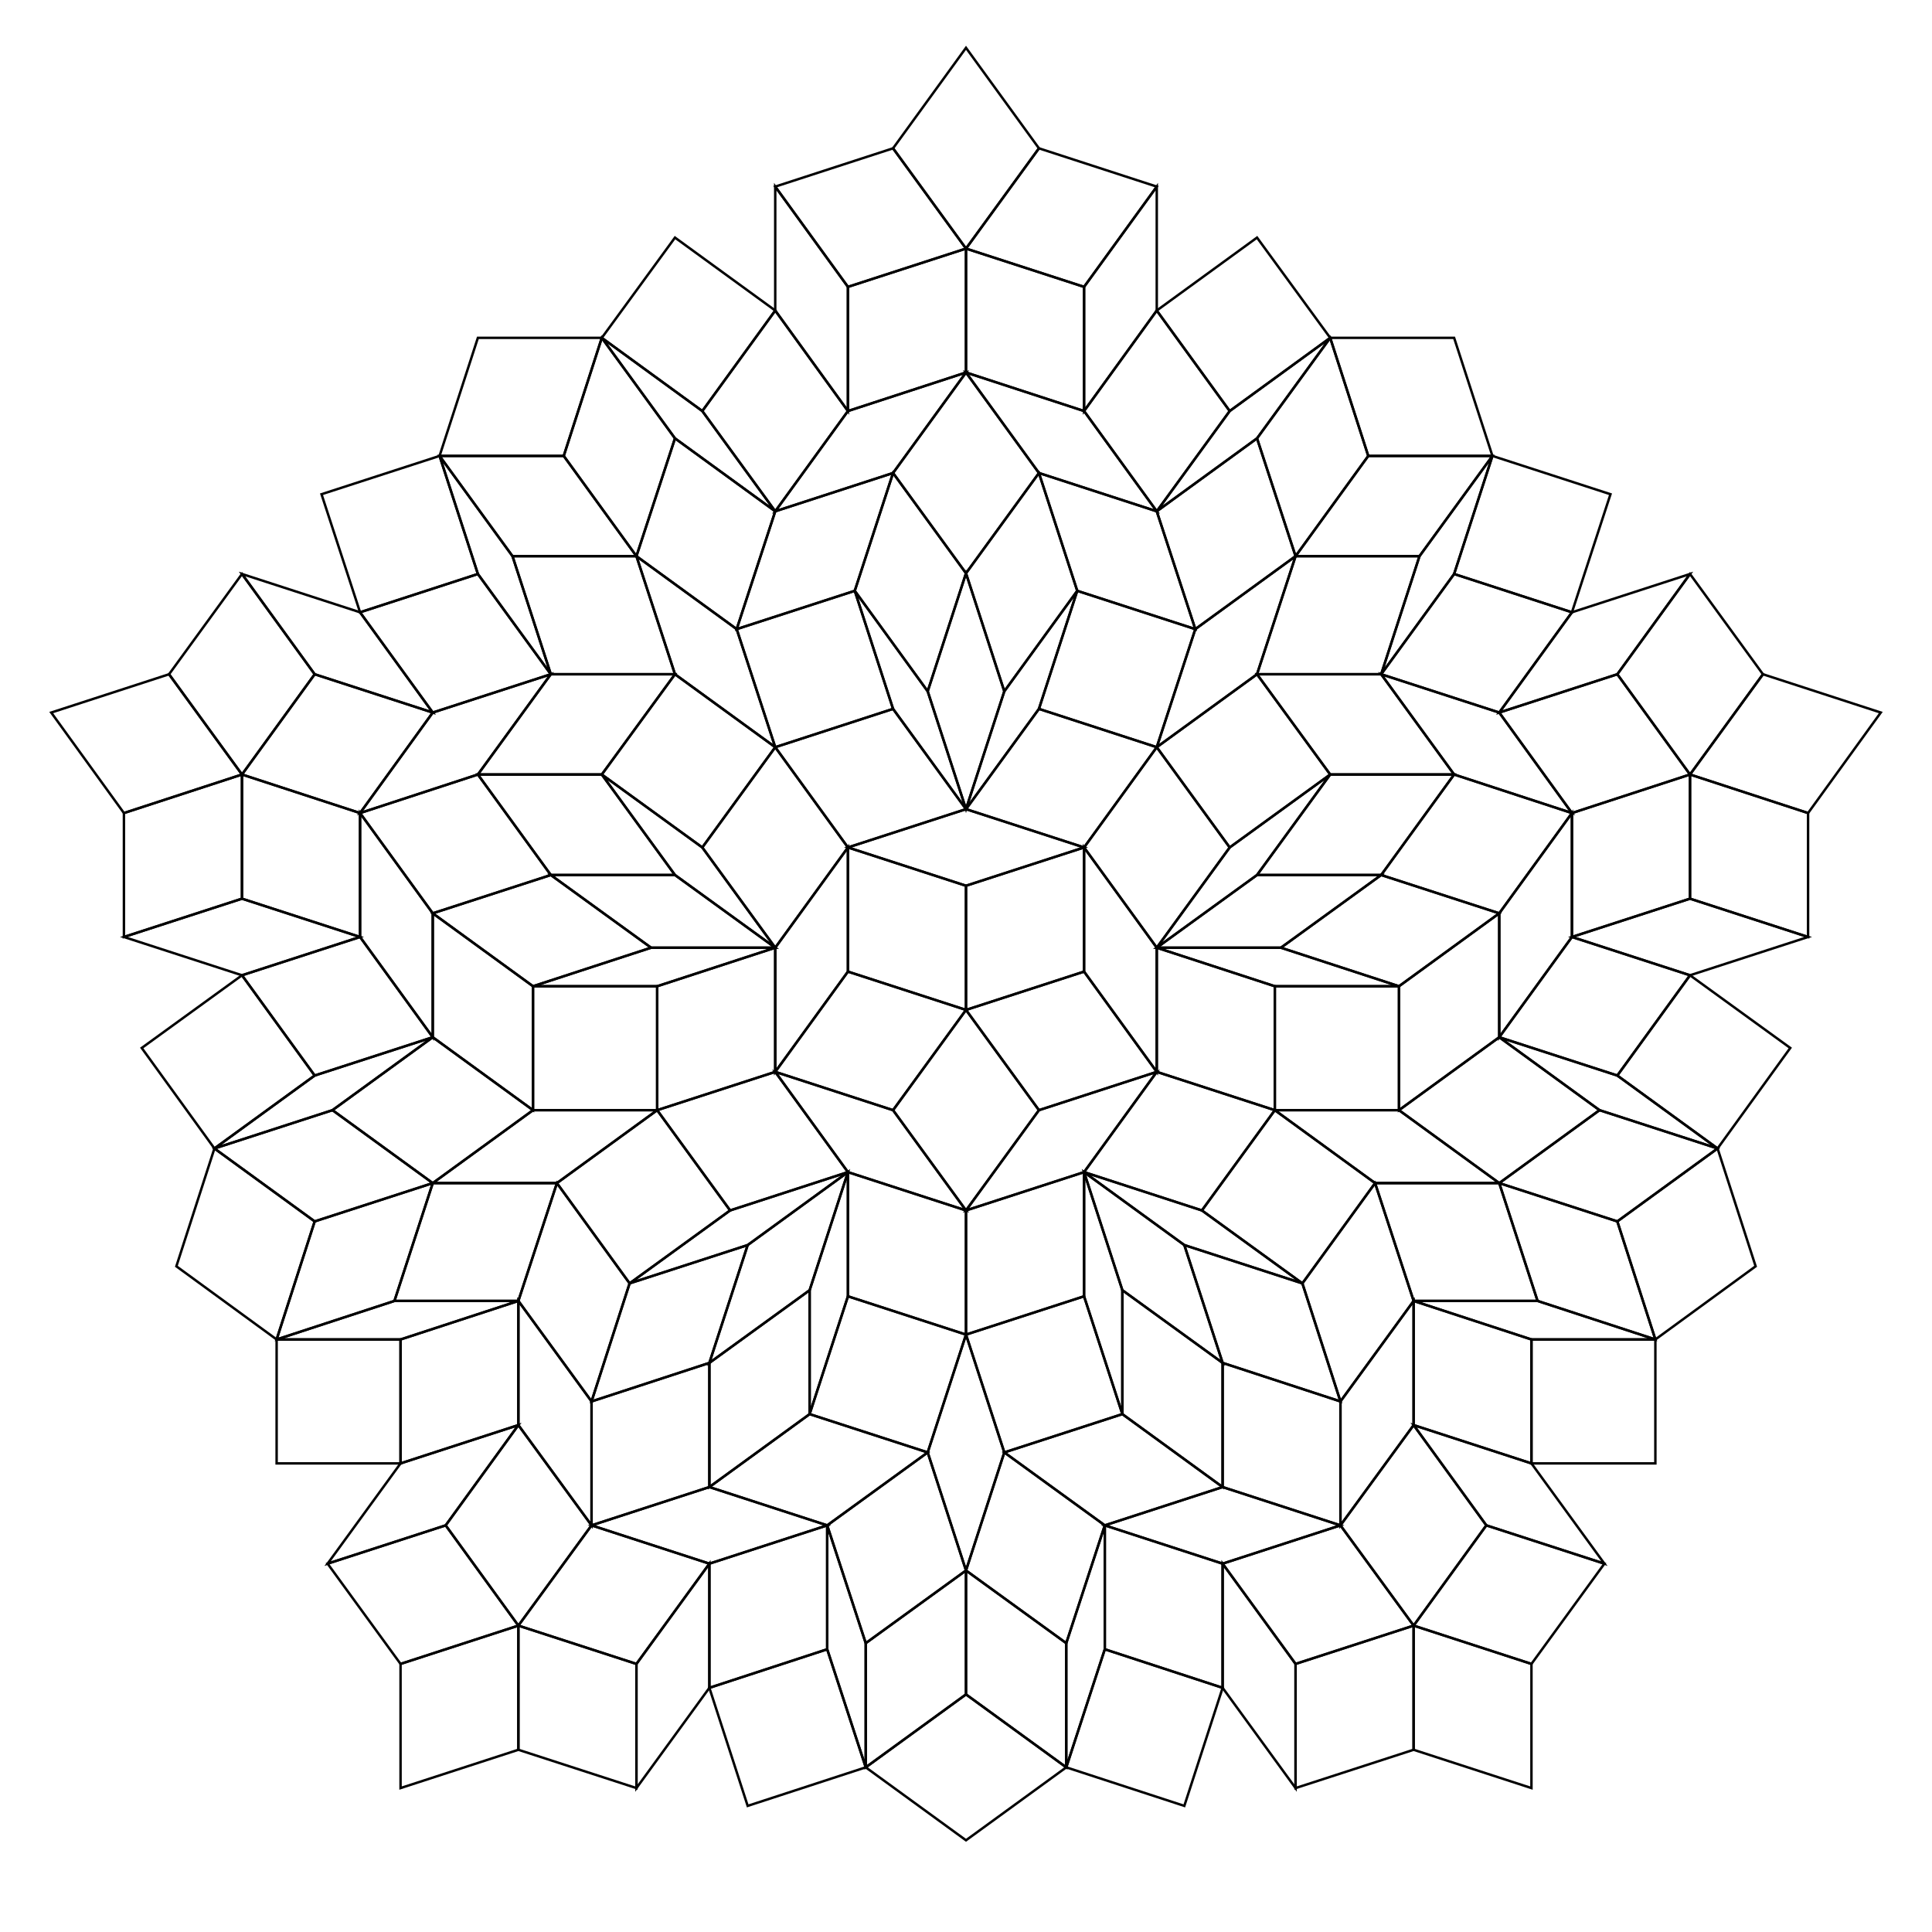 <?xml version="1.0" encoding="utf-8"?>
<!-- Generator: Adobe Illustrator 22.0.1, SVG Export Plug-In . SVG Version: 6.00 Build 0)  -->
<svg version="1.1" id="Layer_1" xmlns:ev="http://www.w3.org/2001/xml-events"
	 xmlns="http://www.w3.org/2000/svg" xmlns:xlink="http://www.w3.org/1999/xlink" x="0px" y="0px" viewBox="0 0 792 792"
	 style="enable-background:new 0 0 792 792;" xml:space="preserve">
<style type="text/css">
	.st0{fill:none;stroke:#000000;}
</style>
<polygon class="st0" points="396,414 425.9,455.1 396,496.2 366.1,455.1 "/>
<polygon class="st0" points="396,496.2 347.6,480.5 317.8,439.4 366.1,455.1 "/>
<polygon class="st0" points="396,496.2 396,547.1 347.6,531.4 347.6,480.5 "/>
<polygon class="st0" points="396,496.2 444.4,480.5 444.4,531.4 396,547.1 "/>
<polygon class="st0" points="396,547.1 411.7,595.4 396,643.8 380.3,595.4 "/>
<polygon class="st0" points="396,547.1 444.4,531.4 460.1,579.7 411.7,595.4 "/>
<polygon class="st0" points="396,547.1 380.3,595.4 331.9,579.7 347.6,531.4 "/>
<polygon class="st0" points="347.6,480.5 331.9,528.9 290.8,558.7 306.5,510.4 "/>
<polygon class="st0" points="347.6,480.5 306.5,510.4 258.1,526.1 299.3,496.2 "/>
<polygon class="st0" points="347.6,480.5 347.6,531.4 331.9,579.7 331.9,528.9 "/>
<polygon class="st0" points="331.9,528.9 331.9,579.7 290.8,609.6 290.8,558.7 "/>
<polygon class="st0" points="306.5,510.4 290.8,558.7 242.5,574.5 258.1,526.1 "/>
<polygon class="st0" points="290.8,558.7 290.8,609.6 242.5,625.3 242.5,574.5 "/>
<polygon class="st0" points="380.3,595.4 339.1,625.3 290.8,609.6 331.9,579.7 "/>
<polygon class="st0" points="411.7,595.4 460.1,579.7 501.2,609.6 452.9,625.3 "/>
<polygon class="st0" points="396,643.8 354.9,673.6 339.1,625.3 380.3,595.4 "/>
<polygon class="st0" points="396,643.8 411.7,595.4 452.9,625.3 437.1,673.6 "/>
<polygon class="st0" points="396,643.8 396,694.6 354.9,724.5 354.9,673.6 "/>
<polygon class="st0" points="396,643.8 437.1,673.6 437.1,724.5 396,694.6 "/>
<polygon class="st0" points="396,694.6 437.1,724.5 396,754.4 354.9,724.5 "/>
<polygon class="st0" points="242.5,625.3 290.8,609.6 339.1,625.3 290.8,641 "/>
<polygon class="st0" points="242.5,625.3 212.5,584.2 212.5,533.3 242.5,574.5 "/>
<polygon class="st0" points="242.5,625.3 212.5,666.4 182.7,625.3 212.5,584.2 "/>
<polygon class="st0" points="242.5,625.3 290.8,641 260.9,682.1 212.5,666.4 "/>
<polygon class="st0" points="212.5,666.4 260.9,682.1 260.9,733 212.5,717.3 "/>
<polygon class="st0" points="212.5,666.4 164.2,682.1 134.3,641 182.7,625.3 "/>
<polygon class="st0" points="212.5,666.4 212.5,717.3 164.2,733 164.2,682.1 "/>
<polygon class="st0" points="290.8,641 290.8,691.9 260.9,733 260.9,682.1 "/>
<polygon class="st0" points="212.5,584.2 182.7,625.3 134.3,641 164.2,599.9 "/>
<polygon class="st0" points="339.1,625.3 339.1,676.1 290.8,691.9 290.8,641 "/>
<polygon class="st0" points="212.5,533.3 212.5,584.2 164.2,599.9 164.2,549.1 "/>
<polygon class="st0" points="339.1,625.3 354.9,673.6 354.9,724.5 339.1,676.1 "/>
<polygon class="st0" points="452.9,625.3 452.9,676.1 437.1,724.5 437.1,673.6 "/>
<polygon class="st0" points="339.1,676.1 354.9,724.5 306.5,740.3 290.8,691.9 "/>
<polygon class="st0" points="452.9,676.1 501.2,691.9 485.5,740.3 437.1,724.5 "/>
<polygon class="st0" points="396,414 366.1,455.1 317.8,439.4 347.6,398.3 "/>
<polygon class="st0" points="317.8,439.4 317.8,388.5 347.6,347.4 347.6,398.3 "/>
<polygon class="st0" points="317.8,439.4 269.4,455.1 269.4,404.3 317.8,388.5 "/>
<polygon class="st0" points="317.8,439.4 347.6,480.5 299.3,496.2 269.4,455.1 "/>
<polygon class="st0" points="269.4,455.1 228.3,485 177.4,485 218.5,455.1 "/>
<polygon class="st0" points="269.4,455.1 299.3,496.2 258.1,526.1 228.3,485 "/>
<polygon class="st0" points="269.4,455.1 218.5,455.1 218.5,404.3 269.4,404.3 "/>
<polygon class="st0" points="317.8,388.5 266.9,388.5 225.8,358.7 276.7,358.7 "/>
<polygon class="st0" points="317.8,388.5 276.7,358.7 246.7,317.5 287.9,347.4 "/>
<polygon class="st0" points="317.8,388.5 269.4,404.3 218.5,404.3 266.9,388.5 "/>
<polygon class="st0" points="266.9,388.5 218.5,404.3 177.4,374.4 225.8,358.7 "/>
<polygon class="st0" points="276.7,358.7 225.8,358.7 195.9,317.5 246.7,317.5 "/>
<polygon class="st0" points="225.8,358.7 177.4,374.4 147.6,333.3 195.9,317.5 "/>
<polygon class="st0" points="218.5,455.1 177.4,425.2 177.4,374.4 218.5,404.3 "/>
<polygon class="st0" points="228.3,485 258.1,526.1 242.5,574.5 212.5,533.3 "/>
<polygon class="st0" points="177.4,485 136.3,455.1 177.4,425.2 218.5,455.1 "/>
<polygon class="st0" points="177.4,485 228.3,485 212.5,533.3 161.7,533.3 "/>
<polygon class="st0" points="177.4,485 129,500.7 87.9,470.8 136.3,455.1 "/>
<polygon class="st0" points="177.4,485 161.7,533.3 113.4,549.1 129,500.7 "/>
<polygon class="st0" points="129,500.7 113.4,549.1 72.3,519.1 87.9,470.8 "/>
<polygon class="st0" points="147.6,333.3 177.4,374.4 177.4,425.2 147.6,384.1 "/>
<polygon class="st0" points="147.6,333.3 177.4,292.1 225.8,276.4 195.9,317.5 "/>
<polygon class="st0" points="147.6,333.3 99.2,317.5 129,276.4 177.4,292.1 "/>
<polygon class="st0" points="147.6,333.3 147.6,384.1 99.2,368.4 99.2,317.5 "/>
<polygon class="st0" points="99.2,317.5 99.2,368.4 50.8,384.1 50.8,333.3 "/>
<polygon class="st0" points="99.2,317.5 69.3,276.4 99.2,235.3 129,276.4 "/>
<polygon class="st0" points="99.2,317.5 50.8,333.3 21,292.1 69.3,276.4 "/>
<polygon class="st0" points="147.6,384.1 99.2,399.8 50.8,384.1 99.2,368.4 "/>
<polygon class="st0" points="177.4,292.1 129,276.4 99.2,235.3 147.6,251 "/>
<polygon class="st0" points="177.4,425.2 129,440.9 99.2,399.8 147.6,384.1 "/>
<polygon class="st0" points="225.8,276.4 177.4,292.1 147.6,251 195.9,235.3 "/>
<polygon class="st0" points="177.4,425.2 136.3,455.1 87.9,470.8 129,440.9 "/>
<polygon class="st0" points="212.5,533.3 164.2,549.1 113.4,549.1 161.7,533.3 "/>
<polygon class="st0" points="129,440.9 87.9,470.8 58.1,429.6 99.2,399.8 "/>
<polygon class="st0" points="164.2,549.1 164.2,599.9 113.4,599.9 113.4,549.1 "/>
<polygon class="st0" points="396,414 347.6,398.3 347.6,347.4 396,363.1 "/>
<polygon class="st0" points="347.6,347.4 396,331.7 444.4,347.4 396,363.1 "/>
<polygon class="st0" points="347.6,347.4 317.8,306.3 366.1,290.6 396,331.7 "/>
<polygon class="st0" points="347.6,347.4 317.8,388.5 287.9,347.4 317.8,306.3 "/>
<polygon class="st0" points="317.8,306.3 276.7,276.4 260.9,228 302,257.9 "/>
<polygon class="st0" points="317.8,306.3 287.9,347.4 246.7,317.5 276.7,276.4 "/>
<polygon class="st0" points="317.8,306.3 302,257.9 350.4,242.2 366.1,290.6 "/>
<polygon class="st0" points="396,331.7 380.3,283.4 396,235 411.7,283.4 "/>
<polygon class="st0" points="396,331.7 411.7,283.4 441.6,242.2 425.9,290.6 "/>
<polygon class="st0" points="396,331.7 366.1,290.6 350.4,242.2 380.3,283.4 "/>
<polygon class="st0" points="380.3,283.4 350.4,242.2 366.1,193.9 396,235 "/>
<polygon class="st0" points="411.7,283.4 396,235 425.9,193.9 441.6,242.2 "/>
<polygon class="st0" points="396,235 366.1,193.9 396,152.7 425.9,193.9 "/>
<polygon class="st0" points="302,257.9 317.8,209.6 366.1,193.9 350.4,242.2 "/>
<polygon class="st0" points="276.7,276.4 246.7,317.5 195.9,317.5 225.8,276.4 "/>
<polygon class="st0" points="260.9,228 276.7,179.7 317.8,209.6 302,257.9 "/>
<polygon class="st0" points="260.9,228 276.7,276.4 225.8,276.4 210.1,228 "/>
<polygon class="st0" points="260.9,228 231.1,186.9 246.7,138.5 276.7,179.7 "/>
<polygon class="st0" points="260.9,228 210.1,228 180.2,186.9 231.1,186.9 "/>
<polygon class="st0" points="231.1,186.9 180.2,186.9 195.9,138.5 246.7,138.5 "/>
<polygon class="st0" points="396,152.7 366.1,193.9 317.8,209.6 347.6,168.5 "/>
<polygon class="st0" points="396,152.7 444.4,168.5 474.2,209.6 425.9,193.9 "/>
<polygon class="st0" points="396,152.7 396,101.9 444.4,117.6 444.4,168.5 "/>
<polygon class="st0" points="396,152.7 347.6,168.5 347.6,117.6 396,101.9 "/>
<polygon class="st0" points="396,101.9 347.6,117.6 317.8,76.5 366.1,60.8 "/>
<polygon class="st0" points="396,101.9 425.9,60.8 474.2,76.5 444.4,117.6 "/>
<polygon class="st0" points="396,101.9 366.1,60.8 396,19.6 425.9,60.8 "/>
<polygon class="st0" points="347.6,168.5 317.8,127.3 317.8,76.5 347.6,117.6 "/>
<polygon class="st0" points="444.4,168.5 444.4,117.6 474.2,76.5 474.2,127.3 "/>
<polygon class="st0" points="317.8,209.6 287.9,168.5 317.8,127.3 347.6,168.5 "/>
<polygon class="st0" points="474.2,209.6 444.4,168.5 474.2,127.3 504.1,168.5 "/>
<polygon class="st0" points="317.8,209.6 276.7,179.7 246.7,138.5 287.9,168.5 "/>
<polygon class="st0" points="225.8,276.4 195.9,235.3 180.2,186.9 210.1,228 "/>
<polygon class="st0" points="287.9,168.5 246.7,138.5 276.7,97.4 317.8,127.3 "/>
<polygon class="st0" points="195.9,235.3 147.6,251 131.8,202.6 180.2,186.9 "/>
<polygon class="st0" points="396,414 396,363.1 444.4,347.4 444.4,398.3 "/>
<polygon class="st0" points="444.4,347.4 474.2,388.5 474.2,439.4 444.4,398.3 "/>
<polygon class="st0" points="444.4,347.4 474.2,306.3 504.1,347.4 474.2,388.5 "/>
<polygon class="st0" points="444.4,347.4 396,331.7 425.9,290.6 474.2,306.3 "/>
<polygon class="st0" points="474.2,306.3 490,257.9 531.1,228 515.3,276.4 "/>
<polygon class="st0" points="474.2,306.3 425.9,290.6 441.6,242.2 490,257.9 "/>
<polygon class="st0" points="474.2,306.3 515.3,276.4 545.3,317.5 504.1,347.4 "/>
<polygon class="st0" points="474.2,388.5 515.3,358.7 566.2,358.7 525.1,388.5 "/>
<polygon class="st0" points="474.2,388.5 525.1,388.5 573.5,404.3 522.6,404.3 "/>
<polygon class="st0" points="474.2,388.5 504.1,347.4 545.3,317.5 515.3,358.7 "/>
<polygon class="st0" points="515.3,358.7 545.3,317.5 596.1,317.5 566.2,358.7 "/>
<polygon class="st0" points="525.1,388.5 566.2,358.7 614.6,374.4 573.5,404.3 "/>
<polygon class="st0" points="566.2,358.7 596.1,317.5 644.4,333.3 614.6,374.4 "/>
<polygon class="st0" points="515.3,276.4 566.2,276.4 596.1,317.5 545.3,317.5 "/>
<polygon class="st0" points="490,257.9 441.6,242.2 425.9,193.9 474.2,209.6 "/>
<polygon class="st0" points="531.1,228 581.9,228 566.2,276.4 515.3,276.4 "/>
<polygon class="st0" points="531.1,228 490,257.9 474.2,209.6 515.3,179.7 "/>
<polygon class="st0" points="531.1,228 560.9,186.9 611.8,186.9 581.9,228 "/>
<polygon class="st0" points="531.1,228 515.3,179.7 545.3,138.5 560.9,186.9 "/>
<polygon class="st0" points="560.9,186.9 545.3,138.5 596.1,138.5 611.8,186.9 "/>
<polygon class="st0" points="644.4,333.3 596.1,317.5 566.2,276.4 614.6,292.1 "/>
<polygon class="st0" points="644.4,333.3 644.4,384.1 614.6,425.2 614.6,374.4 "/>
<polygon class="st0" points="644.4,333.3 692.8,317.5 692.8,368.4 644.4,384.1 "/>
<polygon class="st0" points="644.4,333.3 614.6,292.1 663,276.4 692.8,317.5 "/>
<polygon class="st0" points="692.8,317.5 663,276.4 692.8,235.3 722.7,276.4 "/>
<polygon class="st0" points="692.8,317.5 741.2,333.3 741.2,384.1 692.8,368.4 "/>
<polygon class="st0" points="692.8,317.5 722.7,276.4 771,292.1 741.2,333.3 "/>
<polygon class="st0" points="614.6,292.1 644.4,251 692.8,235.3 663,276.4 "/>
<polygon class="st0" points="644.4,384.1 692.8,368.4 741.2,384.1 692.8,399.8 "/>
<polygon class="st0" points="566.2,276.4 596.1,235.3 644.4,251 614.6,292.1 "/>
<polygon class="st0" points="614.6,425.2 644.4,384.1 692.8,399.8 663,440.9 "/>
<polygon class="st0" points="566.2,276.4 581.9,228 611.8,186.9 596.1,235.3 "/>
<polygon class="st0" points="474.2,209.6 504.1,168.5 545.3,138.5 515.3,179.7 "/>
<polygon class="st0" points="596.1,235.3 611.8,186.9 660.2,202.6 644.4,251 "/>
<polygon class="st0" points="504.1,168.5 474.2,127.3 515.3,97.4 545.3,138.5 "/>
<polygon class="st0" points="396,414 444.4,398.3 474.2,439.4 425.9,455.1 "/>
<polygon class="st0" points="474.2,439.4 444.4,480.5 396,496.2 425.9,455.1 "/>
<polygon class="st0" points="474.2,439.4 522.6,455.1 492.7,496.2 444.4,480.5 "/>
<polygon class="st0" points="474.2,439.4 474.2,388.5 522.6,404.3 522.6,455.1 "/>
<polygon class="st0" points="522.6,455.1 573.5,455.1 614.6,485 563.7,485 "/>
<polygon class="st0" points="522.6,455.1 522.6,404.3 573.5,404.3 573.5,455.1 "/>
<polygon class="st0" points="522.6,455.1 563.7,485 533.9,526.1 492.7,496.2 "/>
<polygon class="st0" points="444.4,480.5 485.5,510.4 501.2,558.7 460.1,528.9 "/>
<polygon class="st0" points="444.4,480.5 460.1,528.9 460.1,579.7 444.4,531.4 "/>
<polygon class="st0" points="444.4,480.5 492.7,496.2 533.9,526.1 485.5,510.4 "/>
<polygon class="st0" points="485.5,510.4 533.9,526.1 549.5,574.5 501.2,558.7 "/>
<polygon class="st0" points="460.1,528.9 501.2,558.7 501.2,609.6 460.1,579.7 "/>
<polygon class="st0" points="501.2,558.7 549.5,574.5 549.5,625.3 501.2,609.6 "/>
<polygon class="st0" points="563.7,485 579.5,533.3 549.5,574.5 533.9,526.1 "/>
<polygon class="st0" points="573.5,455.1 573.5,404.3 614.6,374.4 614.6,425.2 "/>
<polygon class="st0" points="614.6,485 630.3,533.3 579.5,533.3 563.7,485 "/>
<polygon class="st0" points="614.6,485 573.5,455.1 614.6,425.2 655.7,455.1 "/>
<polygon class="st0" points="614.6,485 663,500.7 678.6,549.1 630.3,533.3 "/>
<polygon class="st0" points="614.6,485 655.7,455.1 704.1,470.8 663,500.7 "/>
<polygon class="st0" points="663,500.7 704.1,470.8 719.7,519.1 678.6,549.1 "/>
<polygon class="st0" points="549.5,625.3 549.5,574.5 579.5,533.3 579.5,584.2 "/>
<polygon class="st0" points="549.5,625.3 501.2,641 452.9,625.3 501.2,609.6 "/>
<polygon class="st0" points="549.5,625.3 579.5,666.4 531.1,682.1 501.2,641 "/>
<polygon class="st0" points="549.5,625.3 579.5,584.2 609.3,625.3 579.5,666.4 "/>
<polygon class="st0" points="579.5,666.4 609.3,625.3 657.7,641 627.8,682.1 "/>
<polygon class="st0" points="579.5,666.4 579.5,717.3 531.1,733 531.1,682.1 "/>
<polygon class="st0" points="579.5,666.4 627.8,682.1 627.8,733 579.5,717.3 "/>
<polygon class="st0" points="579.5,584.2 627.8,599.9 657.7,641 609.3,625.3 "/>
<polygon class="st0" points="501.2,641 531.1,682.1 531.1,733 501.2,691.9 "/>
<polygon class="st0" points="579.5,533.3 627.8,549.1 627.8,599.9 579.5,584.2 "/>
<polygon class="st0" points="452.9,625.3 501.2,641 501.2,691.9 452.9,676.1 "/>
<polygon class="st0" points="579.5,533.3 630.3,533.3 678.6,549.1 627.8,549.1 "/>
<polygon class="st0" points="614.6,425.2 663,440.9 704.1,470.8 655.7,455.1 "/>
<polygon class="st0" points="627.8,549.1 678.6,549.1 678.6,599.9 627.8,599.9 "/>
<polygon class="st0" points="663,440.9 692.8,399.8 733.9,429.6 704.1,470.8 "/>
</svg>
